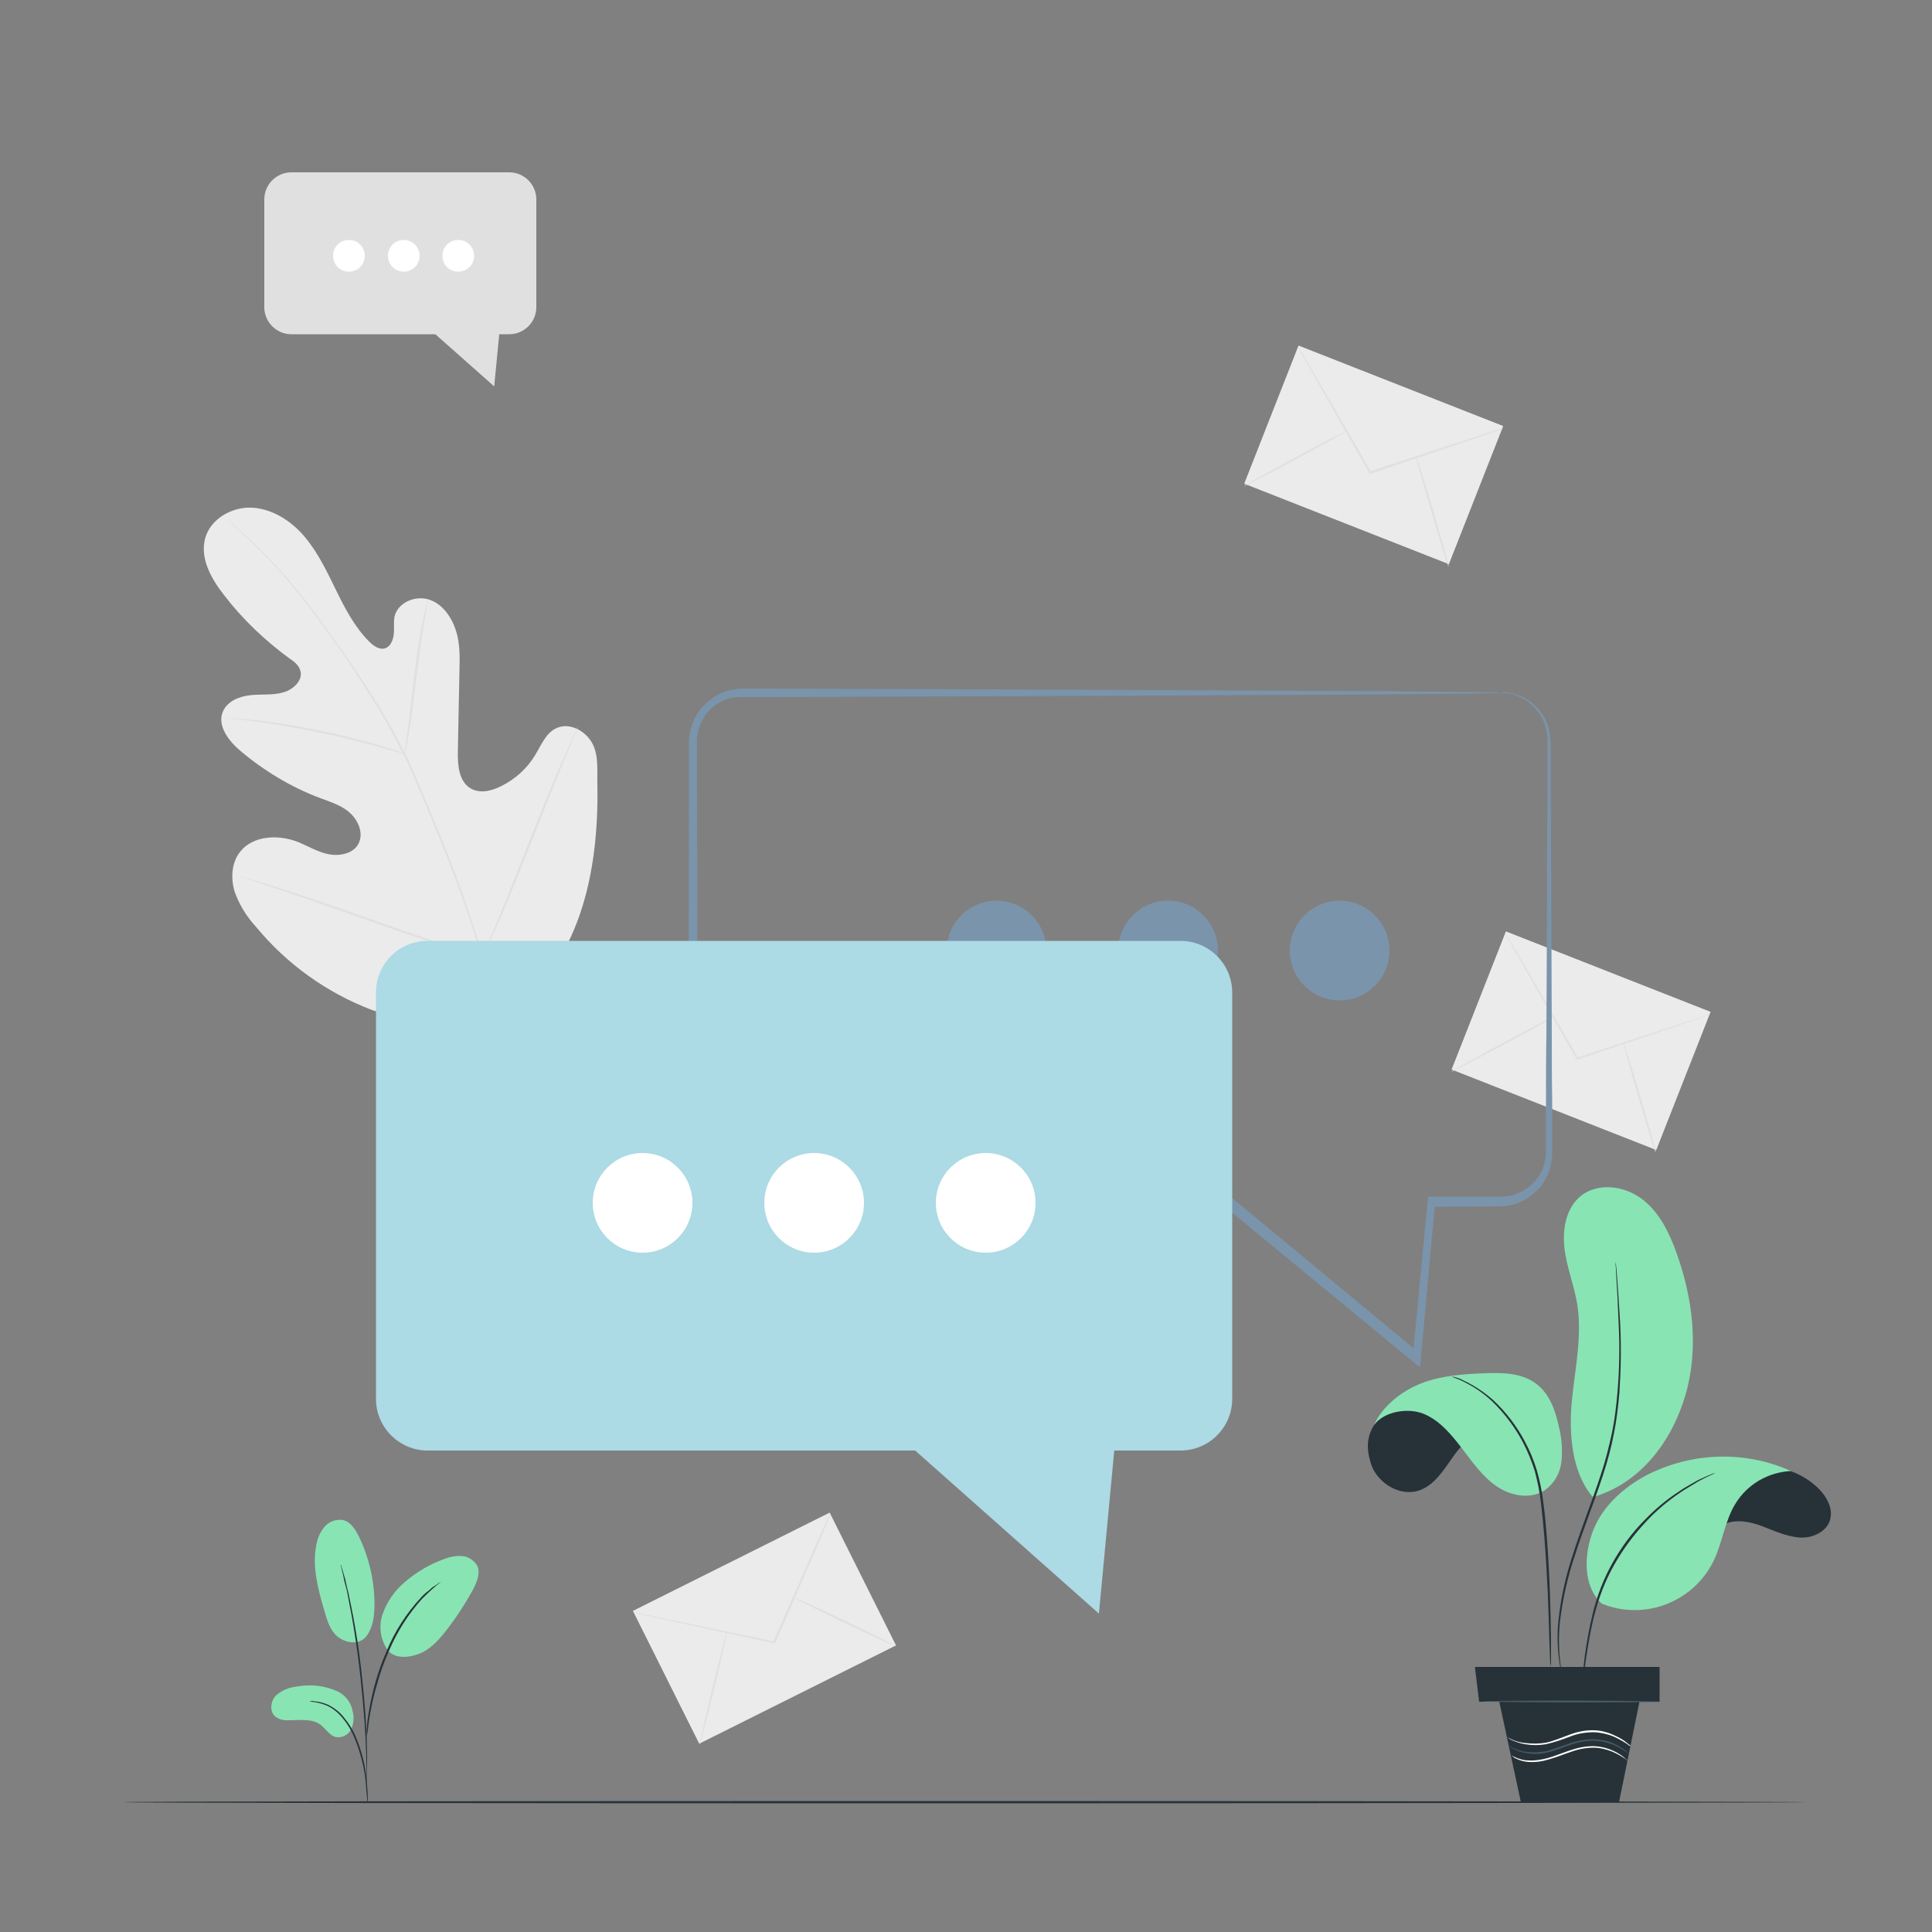 <?xml version="1.0" encoding="utf-8"?>
<!-- Generator: Adobe Illustrator 25.3.0, SVG Export Plug-In . SVG Version: 6.00 Build 0)  -->
<svg version="1.1" id="Layer_1" xmlns="http://www.w3.org/2000/svg" xmlns:xlink="http://www.w3.org/1999/xlink" x="0px" y="0px"
	 viewBox="0 0 500 500" style="enable-background:new 0 0 500 500;" xml:space="preserve">
<rect x="0" y="0" width="500" height="500" fill="#808080" stroke="none"/>
<style type="text/css">
	.st0{fill:#EBEBEB;}
	.st1{fill:#E0E0E0;}
	.st2{fill:#FFFFFF;}
	.st3{fill:#263238;}
	.st4{fill:#7A94AB;}
	.st5{fill:#ACDAE5;}
	.st6{fill:#89E4B3;}
	.st7{fill:#455A64;}
</style>
<g id="freepik--background-complete--inject-20">
	<rect x="389.9" y="241" transform="matrix(0.366 -0.931 0.931 0.366 8.596 551.585)" class="st0" width="38.4" height="56.9"/>
	<path class="st1" d="M442.6,262.5c-0.2,0.1-0.4,0.2-0.7,0.3l-2,0.7l-7.3,2.5l-24.3,8.2l-0.2,0.1l-0.1-0.2l-0.2-0.4l-12.9-22.6
		l-3.9-6.8l-1-1.9c-0.1-0.2-0.2-0.4-0.3-0.7c0.2,0.2,0.3,0.4,0.4,0.6l1.1,1.8l4,6.8l13,22.5l0.3,0.4l-0.3-0.1l24.4-8l7.4-2.4l2-0.6
		C442.1,262.6,442.4,262.5,442.6,262.5z"/>
	<path class="st1" d="M375.6,277.4c-0.1-0.1,5.9-3.5,13.2-7.4s13.4-7.1,13.5-7s-5.8,3.5-13.2,7.4S375.7,277.5,375.6,277.4z"/>
	<path class="st1" d="M420,269.4c0.1,0,2.2,6.4,4.5,14.3s4.2,14.4,4,14.5s-2.2-6.4-4.5-14.3S419.9,269.5,420,269.4z"/>
	
		<rect x="169.2" y="402.1" transform="matrix(0.895 -0.447 0.447 0.895 -167.378 132.649)" class="st0" width="56.9" height="38.4"/>
	<path class="st1" d="M214.9,391.8c-0.1,0.2-0.2,0.5-0.2,0.7l-0.8,2c-0.7,1.7-1.8,4.2-3,7.1l-10.2,23.5l-0.1,0.2h-0.2l-0.5-0.1
		l-25.4-5.5l-7.7-1.7l-2.1-0.5c-0.2-0.1-0.5-0.1-0.7-0.2c0.2,0,0.5,0,0.7,0.1l2.1,0.4l7.7,1.6l25.4,5.3l0.5,0.1l-0.3,0.1
		c4-9.2,7.7-17.4,10.3-23.5c1.3-3,2.4-5.4,3.2-7.1c0.4-0.8,0.7-1.4,0.9-1.9C214.7,392.2,214.8,392,214.9,391.8z"/>
	<path class="st1" d="M181.1,451.5c-0.1,0,1.3-6.6,3.3-14.8s3.7-14.7,3.8-14.7s-1.3,6.6-3.3,14.8S181.2,451.6,181.1,451.5z"/>
	<path class="st1" d="M204.9,413.2c0.1-0.1,6.2,2.6,13.7,6.2s13.5,6.6,13.4,6.7s-6.2-2.6-13.7-6.2S204.9,413.3,204.9,413.2z"/>
	<path class="st0" d="M130.9,262.6c19.4-12.9,24.1-37.4,23.7-59.4c-0.1-3.7,0.4-7.6-1.3-10.8s-5.8-5.5-9.2-4c-2.8,1.2-4,4.4-5.6,7
		c-2.1,3.5-5.2,6.3-8.9,8.1c-2.4,1.2-5.3,1.9-7.7,0.6c-3.2-1.8-3.5-6.2-3.4-9.9l0.4-20.4c0.1-3.6,0.2-7.4-1-10.9s-3.6-6.8-7.1-7.8
		s-7.9,0.9-8.7,4.5c-0.3,1.5,0,3-0.2,4.6s-0.9,3.2-2.3,3.6s-2.9-0.6-4-1.7c-3.8-3.8-6.3-8.6-8.6-13.3s-4.6-9.6-8-13.7
		s-8.2-7.3-13.5-7.7s-11,2.8-12.4,7.9s1.5,10.4,4.8,14.6c4.8,6.3,10.6,11.8,17,16.5c1.2,0.8,2.4,1.7,2.8,3.1
		c0.8,2.4-1.6,4.8-4.1,5.6c-2.8,0.9-5.8,0.5-8.7,0.8s-6,1.5-7.2,4.2c-1.6,3.7,1.5,7.7,4.6,10.3c6.2,5.2,13.2,9.4,20.7,12.2
		c2.7,1,5.6,1.9,7.7,3.9s3.4,5.2,2.1,7.8s-4.8,3.3-7.6,2.8s-5.4-2.1-8.1-3.2c-5.1-2-11.7-1.7-15,2.6c-2.2,2.8-2.4,6.8-1.4,10.2
		c1.2,3.4,3.1,6.5,5.5,9.1c8,9.7,18.3,17.1,30.1,21.6C108.1,265.4,119,266.6,130.9,262.6"/>
	<path class="st1" d="M125.3,248.7c-3.5-12.1-7.7-23.9-12.6-35.5c-1.3-3.1-2.5-6.1-3.8-9.1c-1.3-3-2.5-6-3.9-8.8
		c-2.7-5.4-5.7-10.7-9-15.8c-3.1-4.9-6.2-9.4-9.2-13.6s-5.8-8.1-8.5-11.5c-4.3-5.4-9-10.5-14.1-15.2c-1.8-1.7-3.2-2.9-4.2-3.7
		l-1.1-0.9l-0.4-0.3c0,0,0.1,0.1,0.4,0.4l1.1,1c1,0.9,2.4,2.1,4.2,3.8c5,4.7,9.7,9.8,14,15.3c2.7,3.4,5.5,7.3,8.5,11.5
		s6,8.8,9.1,13.7c3.3,5.1,6.2,10.4,8.9,15.8c1.4,2.8,2.6,5.8,3.9,8.8s2.5,6,3.8,9.1c4.9,11.6,9.1,23.4,12.7,35.4"/>
	<path class="st1" d="M104.8,195.2c0.2-0.5,0.3-1,0.4-1.6c0.2-1,0.4-2.5,0.7-4.3c0.6-3.6,1.2-8.7,1.9-14.2s1.4-10.6,2-14.2
		c0.3-1.8,0.6-3.3,0.8-4.3c0.1-0.5,0.2-1,0.3-1.6c-0.2,0.5-0.4,1-0.5,1.5c-0.3,1-0.6,2.4-1,4.2c-0.8,3.6-1.5,8.6-2.2,14.2
		s-1.2,10.5-1.7,14.3c-0.2,1.7-0.4,3.2-0.6,4.3C104.8,194.2,104.8,194.7,104.8,195.2z"/>
	<path class="st1" d="M57.3,185.7c0.2,0,0.3,0.1,0.5,0.1l1.4,0.1c1.2,0.1,3,0.3,5.2,0.6c4.3,0.5,10.3,1.5,16.9,2.8s12.4,2.8,16.7,4
		c2.1,0.6,3.8,1.1,5,1.4l1.4,0.4c0.2,0.1,0.3,0.1,0.5,0.1c-0.1-0.1-0.3-0.2-0.4-0.2l-1.3-0.5c-1.2-0.4-2.8-1-5-1.6
		c-4.2-1.3-10.1-2.8-16.7-4.1s-12.6-2.2-17-2.6c-2.2-0.2-4-0.3-5.2-0.4h-1.4C57.6,185.7,57.4,185.7,57.3,185.7z"/>
	<path class="st1" d="M124.8,247.8c0.1-0.2,0.2-0.4,0.3-0.6c0.2-0.4,0.5-1,0.8-1.7c0.7-1.5,1.7-3.6,2.9-6.3
		c2.4-5.4,5.4-12.9,8.7-21.2s6.2-15.8,8.5-21.2l2.7-6.4l0.7-1.7c0.1-0.2,0.2-0.4,0.2-0.6c-0.1,0.2-0.2,0.4-0.3,0.6l-0.8,1.7
		c-0.7,1.5-1.7,3.6-2.9,6.3c-2.4,5.4-5.4,12.9-8.7,21.2s-6.2,15.8-8.5,21.2l-2.7,6.4l-0.7,1.7C124.9,247.4,124.8,247.6,124.8,247.8z
		"/>
	<path class="st1" d="M61.8,226.7c0.2,0.1,0.4,0.2,0.6,0.2l1.8,0.6l6.8,2.3c5.7,1.9,13.5,4.6,22.2,7.7s16.5,5.7,22.3,7.5
		c2.9,0.9,5.2,1.6,6.8,2.1l1.9,0.5c0.2,0.1,0.4,0.1,0.7,0.1c-0.2-0.1-0.4-0.2-0.6-0.2l-1.8-0.6l-6.8-2.2c-5.7-1.9-13.5-4.6-22.2-7.7
		s-16.5-5.7-22.2-7.5c-2.9-0.9-5.2-1.6-6.8-2.1l-1.9-0.5C62.2,226.8,62,226.7,61.8,226.7z"/>
	<path class="st1" d="M75.4,44.6h56.4c3.9,0,7,3.2,7,7v27.9c0,3.9-3.2,7-7,7H75.4c-3.9,0-7-3.2-7-7V51.6
		C68.4,47.8,71.5,44.6,75.4,44.6z"/>
	<polyline class="st1" points="111.2,85.2 127.9,100 129.3,85.5 	"/>
	<path class="st2" d="M94.4,66.2c0,2.3-1.8,4.1-4.1,4.1s-4.1-1.8-4.1-4.1c0-2.3,1.8-4.1,4.1-4.1S94.4,63.9,94.4,66.2L94.4,66.2z"/>
	<path class="st2" d="M108.6,66.2c0,2.3-1.8,4.1-4.1,4.1s-4.1-1.8-4.1-4.1s1.8-4.1,4.1-4.1c0,0,0,0,0,0
		C106.7,62.1,108.6,63.9,108.6,66.2C108.6,66.2,108.6,66.2,108.6,66.2z"/>
	<path class="st2" d="M122.7,66.2c0,2.3-1.8,4.1-4.1,4.1s-4.1-1.8-4.1-4.1s1.8-4.1,4.1-4.1c0,0,0,0,0,0
		C120.9,62.1,122.7,63.9,122.7,66.2z"/>
	
		<rect x="336.3" y="89.4" transform="matrix(0.366 -0.931 0.931 0.366 115.683 405.555)" class="st0" width="38.4" height="56.9"/>
	<path class="st1" d="M389,110.9c-0.2,0.1-0.4,0.2-0.7,0.3l-2,0.7l-7.3,2.5l-24.3,8.2l-0.2,0.1l-0.1-0.2l-0.2-0.4l-12.9-22.6
		c-1.6-2.9-2.9-5.2-3.9-6.9l-1-1.9c-0.1-0.2-0.2-0.4-0.3-0.7c0.2,0.2,0.3,0.4,0.4,0.6l1.1,1.8c1,1.7,2.3,4,4,6.8l13,22.5l0.2,0.4
		l-0.3-0.1l24.4-8l7.4-2.4l2-0.6C388.5,111,388.7,111,389,110.9z"/>
	<path class="st1" d="M322,125.8c-0.1-0.1,5.8-3.4,13.2-7.4s13.4-7.1,13.5-7s-5.8,3.4-13.2,7.4S322,125.9,322,125.8z"/>
	<path class="st1" d="M366.4,117.8c0.1,0,2.2,6.4,4.5,14.3s4.2,14.4,4,14.5s-2.2-6.4-4.5-14.3S366.2,117.9,366.4,117.8z"/>
</g>
<g id="freepik--Floor--inject-20">
	<path class="st3" d="M468.1,466.4c0,0.1-97.6,0.3-218.1,0.3s-218.1-0.1-218.1-0.3s97.6-0.3,218.1-0.3S468.1,466.3,468.1,466.4z"/>
</g>
<g id="freepik--speech-bubbles--inject-20">
	<circle class="st4" cx="257.9" cy="246" r="12.9"/>
	<circle class="st4" cx="302.3" cy="246" r="12.9"/>
	<path class="st4" d="M388.2,179.3c0.2-0.1,0.5-0.1,0.8-0.1c0.8,0,1.5,0.1,2.2,0.2c1.2,0.3,2.4,0.7,3.5,1.3c1.5,0.8,2.8,2,3.9,3.4
		c1.4,1.7,2.2,3.8,2.5,6c0.1,0.6,0.1,1.2,0.2,1.9c0,0.6,0,1.2,0,1.9c0,1.3,0,2.6,0,4c0,5.6,0.1,11.9,0.1,19.1
		c0.1,14.3,0.1,31.7,0.2,51.7c0,5,0,10.2,0.1,15.5c0,2.7,0,5.4,0,8.1c0,1.4,0,2.8,0,4.1c0,0.7,0,1.4,0,2.1c0,0.8-0.1,1.5-0.2,2.3
		c-1.1,6.4-6.5,11.2-13,11.4l-18.2,0.1l1.1-1c-1.2,12.8-2.4,26.3-3.7,40.4l-0.2,2.2l-1.7-1.4l-48.9-40.3l0.8,0.3l-100.2,0h-23.5
		c-0.8,0-1.5,0-2.4,0c-4.4-0.1-8.4-2.3-10.9-5.8c-1-1.4-1.7-3-2.1-4.6c-0.4-1.6-0.5-3.3-0.4-4.9c0-3.1,0-6.1,0-9.2
		c0-6.1,0-12.1,0-18.1c0-24,0.1-47.1,0.1-69.1c0-2.8,0-5.5,0-8.2c0-1.5,0.1-2.9,0.6-4.4c0.4-1.4,1-2.8,1.9-4
		c1.7-2.4,4.1-4.2,6.8-5.2c1.4-0.5,2.8-0.7,4.2-0.8c1.4,0,2.6,0,3.9,0l30.4,0.1l54.5,0.2l78.9,0.4l21.5,0.2l5.6,0.1
		C386.9,179.1,387.5,179.2,388.2,179.3c-0.7,0.1-1.3,0.2-1.9,0.1l-5.6,0.1l-21.5,0.2l-78.9,0.4l-54.5,0.2l-30.4,0.1
		c-1.3,0-2.6,0-3.9,0c-1.2,0-2.4,0.2-3.5,0.6c-2.3,0.8-4.3,2.3-5.6,4.3c-1.4,2.1-2.1,4.5-2,7c0,2.7,0,5.4,0,8.2
		c0,22,0.1,45.1,0.1,69.1c0,6,0,12,0,18.1v9.2c-0.1,1.4,0.1,2.9,0.4,4.3c1.1,4.1,4.4,7.3,8.6,8.2c0.7,0.1,1.4,0.2,2.1,0.2
		c0.7,0,1.5,0,2.3,0h23.7l100.2,0h0.5l0.4,0.3l48.8,40.4l-1.9,0.8c1.4-14,2.6-27.6,3.9-40.4l0.1-1h1h18.2c5.5-0.2,10.2-4.2,11.1-9.6
		c0.1-0.6,0.2-1.3,0.2-1.9c0-0.7,0-1.4,0-2.1c0-1.4,0-2.8,0-4.1c0-2.7,0-5.4,0-8.1c0-5.3,0-10.5,0.1-15.5c0.1-20,0.2-37.4,0.2-51.7
		c0.1-7.1,0.1-13.5,0.1-19.1c0-1.4,0-2.7,0-4c0-0.6,0-1.3,0-1.9c0-0.6,0-1.2-0.1-1.7c-0.3-2.1-1-4-2.3-5.7c-1-1.3-2.2-2.5-3.6-3.3
		c-1-0.6-2.1-1.1-3.3-1.4C389.2,179.3,388.2,179.4,388.2,179.3z"/>
	<path class="st5" d="M110.7,243.5h194.8c7.4,0,13.4,6,13.4,13.4v105.1c0,7.4-6,13.4-13.4,13.4H110.7c-7.4,0-13.4-6-13.4-13.4l0,0
		V256.9C97.3,249.5,103.2,243.5,110.7,243.5C110.6,243.5,110.6,243.5,110.7,243.5z"/>
	<polyline class="st5" points="232,371.1 284.4,417.6 288.7,371.9 	"/>
	<circle class="st2" cx="166.3" cy="311.3" r="12.9"/>
	<circle class="st2" cx="210.7" cy="311.3" r="12.9"/>
	<circle class="st2" cx="255.1" cy="311.3" r="12.9"/>
	<circle class="st4" cx="346.7" cy="246" r="12.9"/>
</g>
<g id="freepik--Plants--inject-20">
	<path class="st3" d="M440.7,401.7c0.9-3.1,2.8-6,5.7-7.3s6.6-0.6,9.7,0.6s6.2,2.6,9.5,2.9s7.1-1.4,8-4.5c0.9-3-0.9-6.2-3.1-8.3
		c-7.8-7.5-20.3-7.3-27.8,0.6c-2,2-3.5,4.5-4.4,7.2"/>
	<path class="st6" d="M414.5,415c-4.9-4.6-4.6-12.7-2.2-18.9s7.7-11,13.6-14.2c11.7-6.1,25.6-6.6,37.6-1.2
		c-5.9,0.3-11.3,3.4-14.4,8.5c-2.7,4.4-3.3,9.8-5.5,14.5C438.5,414.5,425.7,419.6,414.5,415"/>
	<path class="st6" d="M412.1,387.3c-5.4-6.4-6.1-16.5-5.3-24.8s2.7-16.6,1.4-24.9c-0.8-4.9-2.7-9.5-3.3-14.4s0.3-10.4,4.1-13.6
		c4.4-3.6,11.2-2.8,15.8,0.6s7.2,8.8,9.1,14.1c4.2,11.7,5.8,24.7,2.3,36.7s-11.6,22.7-23.5,26.3"/>
	<path class="st3" d="M409.5,439.4c0-0.2,0-0.5,0-0.7c0-0.5,0-1.2,0-2.1c0.1-1.8,0.2-4.5,0.6-7.7c0.5-3.8,1.2-7.6,2.1-11.3
		c1.1-4.6,2.8-9,5.1-13.1c2.3-4.1,5.1-7.9,8.4-11.2c2.7-2.8,5.6-5.2,8.8-7.3c1.3-0.9,2.6-1.6,3.8-2.3s2.1-1.1,3-1.5l1.9-0.8
		c0.2-0.1,0.5-0.2,0.7-0.2c-0.2,0.1-0.4,0.2-0.6,0.3l-1.9,0.9c-0.8,0.4-1.8,0.9-2.9,1.6s-2.4,1.4-3.7,2.3c-3.1,2.1-6.1,4.6-8.7,7.4
		c-3.2,3.4-6,7.1-8.3,11.2c-5,8.7-6.3,17.8-7.3,24.1c-0.5,3.2-0.7,5.9-0.8,7.7c-0.1,0.9-0.1,1.6-0.1,2.1
		C409.6,438.9,409.6,439.2,409.5,439.4z"/>
	<path class="st3" d="M363.1,362.2c-10,6-9.9,11.5-8.3,16.6s7.8,8.8,12.8,6.8c2.9-1.1,4.9-3.6,6.7-6.1s3.4-5.2,5.9-7
		s6.1-2.5,8.6-0.7"/>
	<path class="st6" d="M355.6,368.8c2.6-3.6,9-4.6,13.1-2.8s7,5.4,9.7,8.9s5.3,7.3,9,9.8s8.8,3.4,12.5,0.9c2.4-1.8,3.9-4.4,4.2-7.4
		c0.3-2.9,0.1-5.8-0.6-8.7c-0.9-4.2-2.3-8.5-5.7-11.2c-3.7-3-8.9-3.1-13.6-2.9c-5.5,0.2-11,0.6-16.1,2.5S357.8,363.8,355.6,368.8"/>
	<path class="st3" d="M401.3,431.4c0-0.3-0.1-0.6-0.1-0.9l-0.1-2.5c-0.1-2.2-0.2-5.3-0.3-9.1s-0.3-8.4-0.6-13.5s-0.7-10.6-1.4-16.4
		c-0.3-2.8-0.9-5.6-1.6-8.3c-0.8-2.5-1.8-5-3-7.3c-2.1-4-4.8-7.6-8-10.7c-2.2-2.1-4.7-3.8-7.4-5.1c-0.7-0.4-1.5-0.7-2.3-1
		c-0.3-0.1-0.5-0.2-0.8-0.4c0.3,0.1,0.6,0.1,0.8,0.2c0.8,0.2,1.6,0.5,2.3,0.9c2.8,1.3,5.3,3,7.6,5c3.3,3.1,6.1,6.7,8.2,10.7
		c1.3,2.4,2.3,4.8,3.1,7.4c0.8,2.8,1.4,5.6,1.7,8.4c0.8,5.8,1.1,11.4,1.4,16.5s0.4,9.6,0.5,13.5s0.1,7,0.1,9.1v2.5
		C401.3,430.8,401.3,431.1,401.3,431.4z"/>
	<path class="st3" d="M404.9,435.9c-0.5-1.4-0.9-2.8-1.1-4.3c-0.7-4-0.9-8-0.5-12c0.6-5.9,1.9-11.8,3.8-17.4
		c2-6.4,4.8-13.3,7.2-20.6c1.2-3.6,2.1-7.2,2.9-10.9c0.7-3.4,1.1-6.9,1.4-10.4c0.5-5.9,0.6-11.9,0.3-17.8c-0.2-5.1-0.4-9.2-0.6-12
		c-0.1-1.4-0.1-2.5-0.2-3.3c0-0.4,0-0.6,0-0.9c0-0.1,0-0.2,0-0.3c0,0.1,0,0.2,0,0.3c0,0.2,0,0.5,0.1,0.9c0.1,0.8,0.2,1.9,0.3,3.3
		c0.2,2.8,0.5,6.9,0.8,12c0.3,6,0.2,11.9-0.2,17.9c-0.3,3.5-0.7,7-1.4,10.5c-0.7,3.7-1.7,7.4-2.9,11c-2.4,7.4-5.2,14.2-7.2,20.6
		c-1.9,5.6-3.2,11.4-3.9,17.3c-0.4,4-0.3,8,0.3,12c0.2,1.4,0.5,2.5,0.7,3.2c0.1,0.3,0.1,0.6,0.2,0.8
		C404.8,435.8,404.8,435.9,404.9,435.9z"/>
	<polygon class="st3" points="429.5,440.4 382.8,440.4 381.7,431.4 429.5,431.4 	"/>
	<polygon class="st3" points="387.8,439.4 393.6,466.4 419,466.4 424.5,439.4 	"/>
	<path class="st7" d="M429.5,440.4c0,0.1-10.3,0.2-23,0.2s-23-0.2-23-0.3s10.3-0.2,23-0.2S429.5,440.3,429.5,440.4z"/>
	<path class="st7" d="M421.5,453.8c-1.3-0.9-2.7-1.7-4.1-2.3c-1.6-0.6-3.3-1-5-1c-2.1,0-4.2,0.4-6.1,1.1c-2.1,0.7-4.1,1.6-6.1,2
		c-1.7,0.4-3.5,0.4-5.2,0.1c-1.2-0.2-2.3-0.5-3.4-1.1c-0.3-0.2-0.6-0.3-0.8-0.5c-0.2-0.1-0.3-0.2-0.2-0.2c1.4,0.8,2.9,1.3,4.5,1.5
		c1.7,0.2,3.4,0.1,5.1-0.2c1.9-0.5,3.9-1.3,6-2c2-0.7,4.2-1.1,6.3-1.1c1.8,0.1,3.5,0.4,5.1,1.1c1.1,0.5,2.1,1.1,3,1.8
		c0.3,0.2,0.5,0.4,0.7,0.6C421.5,453.7,421.5,453.7,421.5,453.8z"/>
	<path class="st2" d="M421.2,455.6c-1.2-0.9-2.6-1.7-4-2.3c-1.5-0.6-3.2-1-4.8-1c-2,0-4,0.4-5.9,1.1c-2.1,0.7-4,1.5-5.9,2
		c-1.6,0.5-3.3,0.7-5,0.6c-1.2-0.1-2.3-0.4-3.3-0.9c-0.3-0.1-0.5-0.3-0.8-0.5c-0.2-0.1-0.2-0.2-0.2-0.2s0.4,0.2,1.1,0.5
		c1,0.4,2.1,0.7,3.2,0.7c1.7,0.1,3.3-0.2,4.9-0.6c1.8-0.5,3.7-1.3,5.8-2c2-0.7,4-1.1,6.1-1.1c2.9,0.1,5.6,1.1,7.9,2.9
		c0.3,0.3,0.5,0.5,0.7,0.6S421.2,455.5,421.2,455.6z"/>
	<path class="st2" d="M422,452c-1.3-1-2.7-1.8-4.2-2.5c-1.6-0.7-3.4-1.1-5.1-1.2c-2.2,0-4.3,0.3-6.3,1.1c-2.1,0.8-4.1,1.5-6.3,2
		c-1.8,0.3-3.6,0.3-5.4,0c-1.2-0.2-2.4-0.6-3.5-1.1c-0.3-0.2-0.6-0.3-0.8-0.5c-0.2-0.1-0.3-0.2-0.3-0.2s0.4,0.2,1.2,0.6
		c1.1,0.5,2.3,0.8,3.5,0.9c1.8,0.2,3.5,0.2,5.3-0.1c1.9-0.4,4-1.3,6.2-2.1c2.1-0.8,4.3-1.2,6.5-1.1c1.8,0.1,3.6,0.6,5.2,1.4
		c1.1,0.5,2.2,1.1,3.1,1.9c0.3,0.2,0.5,0.4,0.8,0.6C421.9,451.9,422,452,422,452z"/>
	<path class="st4" d="M95,423.2c-2,2.9-5.9,1.9-7.8,0.2s-2.6-4.3-3.3-6.7c-1.6-5.5-3.2-11.4-2-17c0.3-1.7,1-3.3,2.2-4.7
		c1.2-1.3,3-1.9,4.7-1.6c2,0.5,3.2,2.5,4.1,4.3c2.6,5.4,4,11.4,4,17.4C96.9,418,96.6,420.9,95,423.2"/>
	<g>
		<path class="st6" d="M95,423.2c-2,2.9-5.9,1.9-7.8,0.2s-2.6-4.3-3.3-6.7c-1.6-5.5-3.2-11.4-2-17c0.3-1.7,1-3.3,2.2-4.7
			c1.2-1.3,3-1.9,4.7-1.6c2,0.5,3.2,2.5,4.1,4.3c2.6,5.4,4,11.4,4,17.4C96.9,418,96.6,420.9,95,423.2"/>
	</g>
	<path class="st6" d="M87.5,437.8c-3.4-1.6-7.2-2-10.8-1.3c-2,0.2-3.9,1-5.4,2.4c-1.3,1.5-1.6,4.1,0,5.4c1,0.7,2.2,1,3.4,0.9
		c2.9,0,6.1-0.5,8.3,1.2c1.3,1,2.2,2.6,3.7,3.1c1.6,0.4,3.3-0.4,4.1-1.8c0.7-1.4,0.9-3.1,0.5-4.7C90.9,440.7,89.5,438.8,87.5,437.8z
		"/>
	<path class="st6" d="M100.6,427.4c-2.1-2.7-2.7-6.4-1.6-9.6c1.1-3.2,3.1-6.1,5.7-8.3c3-2.6,6.5-4.7,10.2-6c1.5-0.6,3-0.9,4.6-0.8
		c1.6,0.1,3,1,3.9,2.3c1.1,2,0,4.5-1.1,6.6c-2,3.6-4.2,7-6.7,10.2c-2,2.6-4.3,5.2-7.4,6.3s-6.3,1-7.9-1.1"/>
	<path class="st3" d="M95.2,466.7c-0.1-0.4-0.2-0.9-0.2-1.3c-0.1-1-0.2-2.1-0.3-3.6s-0.4-3.3-0.8-5.2c-0.5-2.1-1.1-4.2-1.9-6.2
		c-0.8-2-1.8-3.9-3.2-5.6c-1.1-1.4-2.4-2.5-4-3.3c-1.1-0.5-2.2-0.8-3.4-1c-0.4,0-0.9-0.1-1.3-0.2c0.4-0.1,0.9-0.1,1.3,0
		c1.2,0.1,2.4,0.4,3.5,0.9c1.6,0.8,3.1,1.9,4.2,3.4c1.4,1.7,2.5,3.6,3.3,5.7c0.8,2,1.4,4.1,1.9,6.3c0.3,1.8,0.6,3.5,0.7,5.3
		c0.1,1.5,0.2,2.7,0.2,3.6C95.2,465.8,95.2,466.3,95.2,466.7z"/>
	<path class="st3" d="M94.9,463.9c0-0.2,0-0.4,0-0.6v-1.7c0-1.5,0-3.7-0.1-6.4c-0.1-5.4-0.6-12.8-1.5-21s-2.1-15.5-3.2-20.8
		c-0.2-1.3-0.5-2.5-0.8-3.5s-0.4-2-0.6-2.7s-0.3-1.2-0.4-1.7c-0.1-0.2-0.1-0.4-0.1-0.6c0.1,0.2,0.2,0.4,0.2,0.6l0.5,1.7
		c0.2,0.7,0.5,1.6,0.7,2.7s0.6,2.2,0.8,3.5c1.5,6.9,2.6,13.8,3.3,20.8c0.9,8.2,1.3,15.6,1.3,21c0,2.7,0,4.9-0.1,6.4
		c0,0.7-0.1,1.3-0.1,1.7C95,463.5,95,463.7,94.9,463.9z"/>
	<path class="st3" d="M94.9,449.5c0-0.6,0-1.2,0-1.8c0.1-1.2,0.2-2.9,0.6-4.9c0.9-5.4,2.4-10.6,4.6-15.6c2.1-5.1,5.1-9.7,8.8-13.7
		c0.6-0.7,1.3-1.3,2.1-1.9c0.3-0.3,0.6-0.5,0.9-0.8l0.8-0.5c0.5-0.4,1-0.7,1.5-1c-1.8,1.4-3.4,2.9-5,4.5c-3.6,4-6.5,8.6-8.6,13.6
		c-1.2,2.7-2.2,5.5-3,8.4c-0.8,2.6-1.3,5-1.7,7.1s-0.6,3.7-0.7,4.9C95.1,448.3,95,448.9,94.9,449.5z"/>
</g>
</svg>
